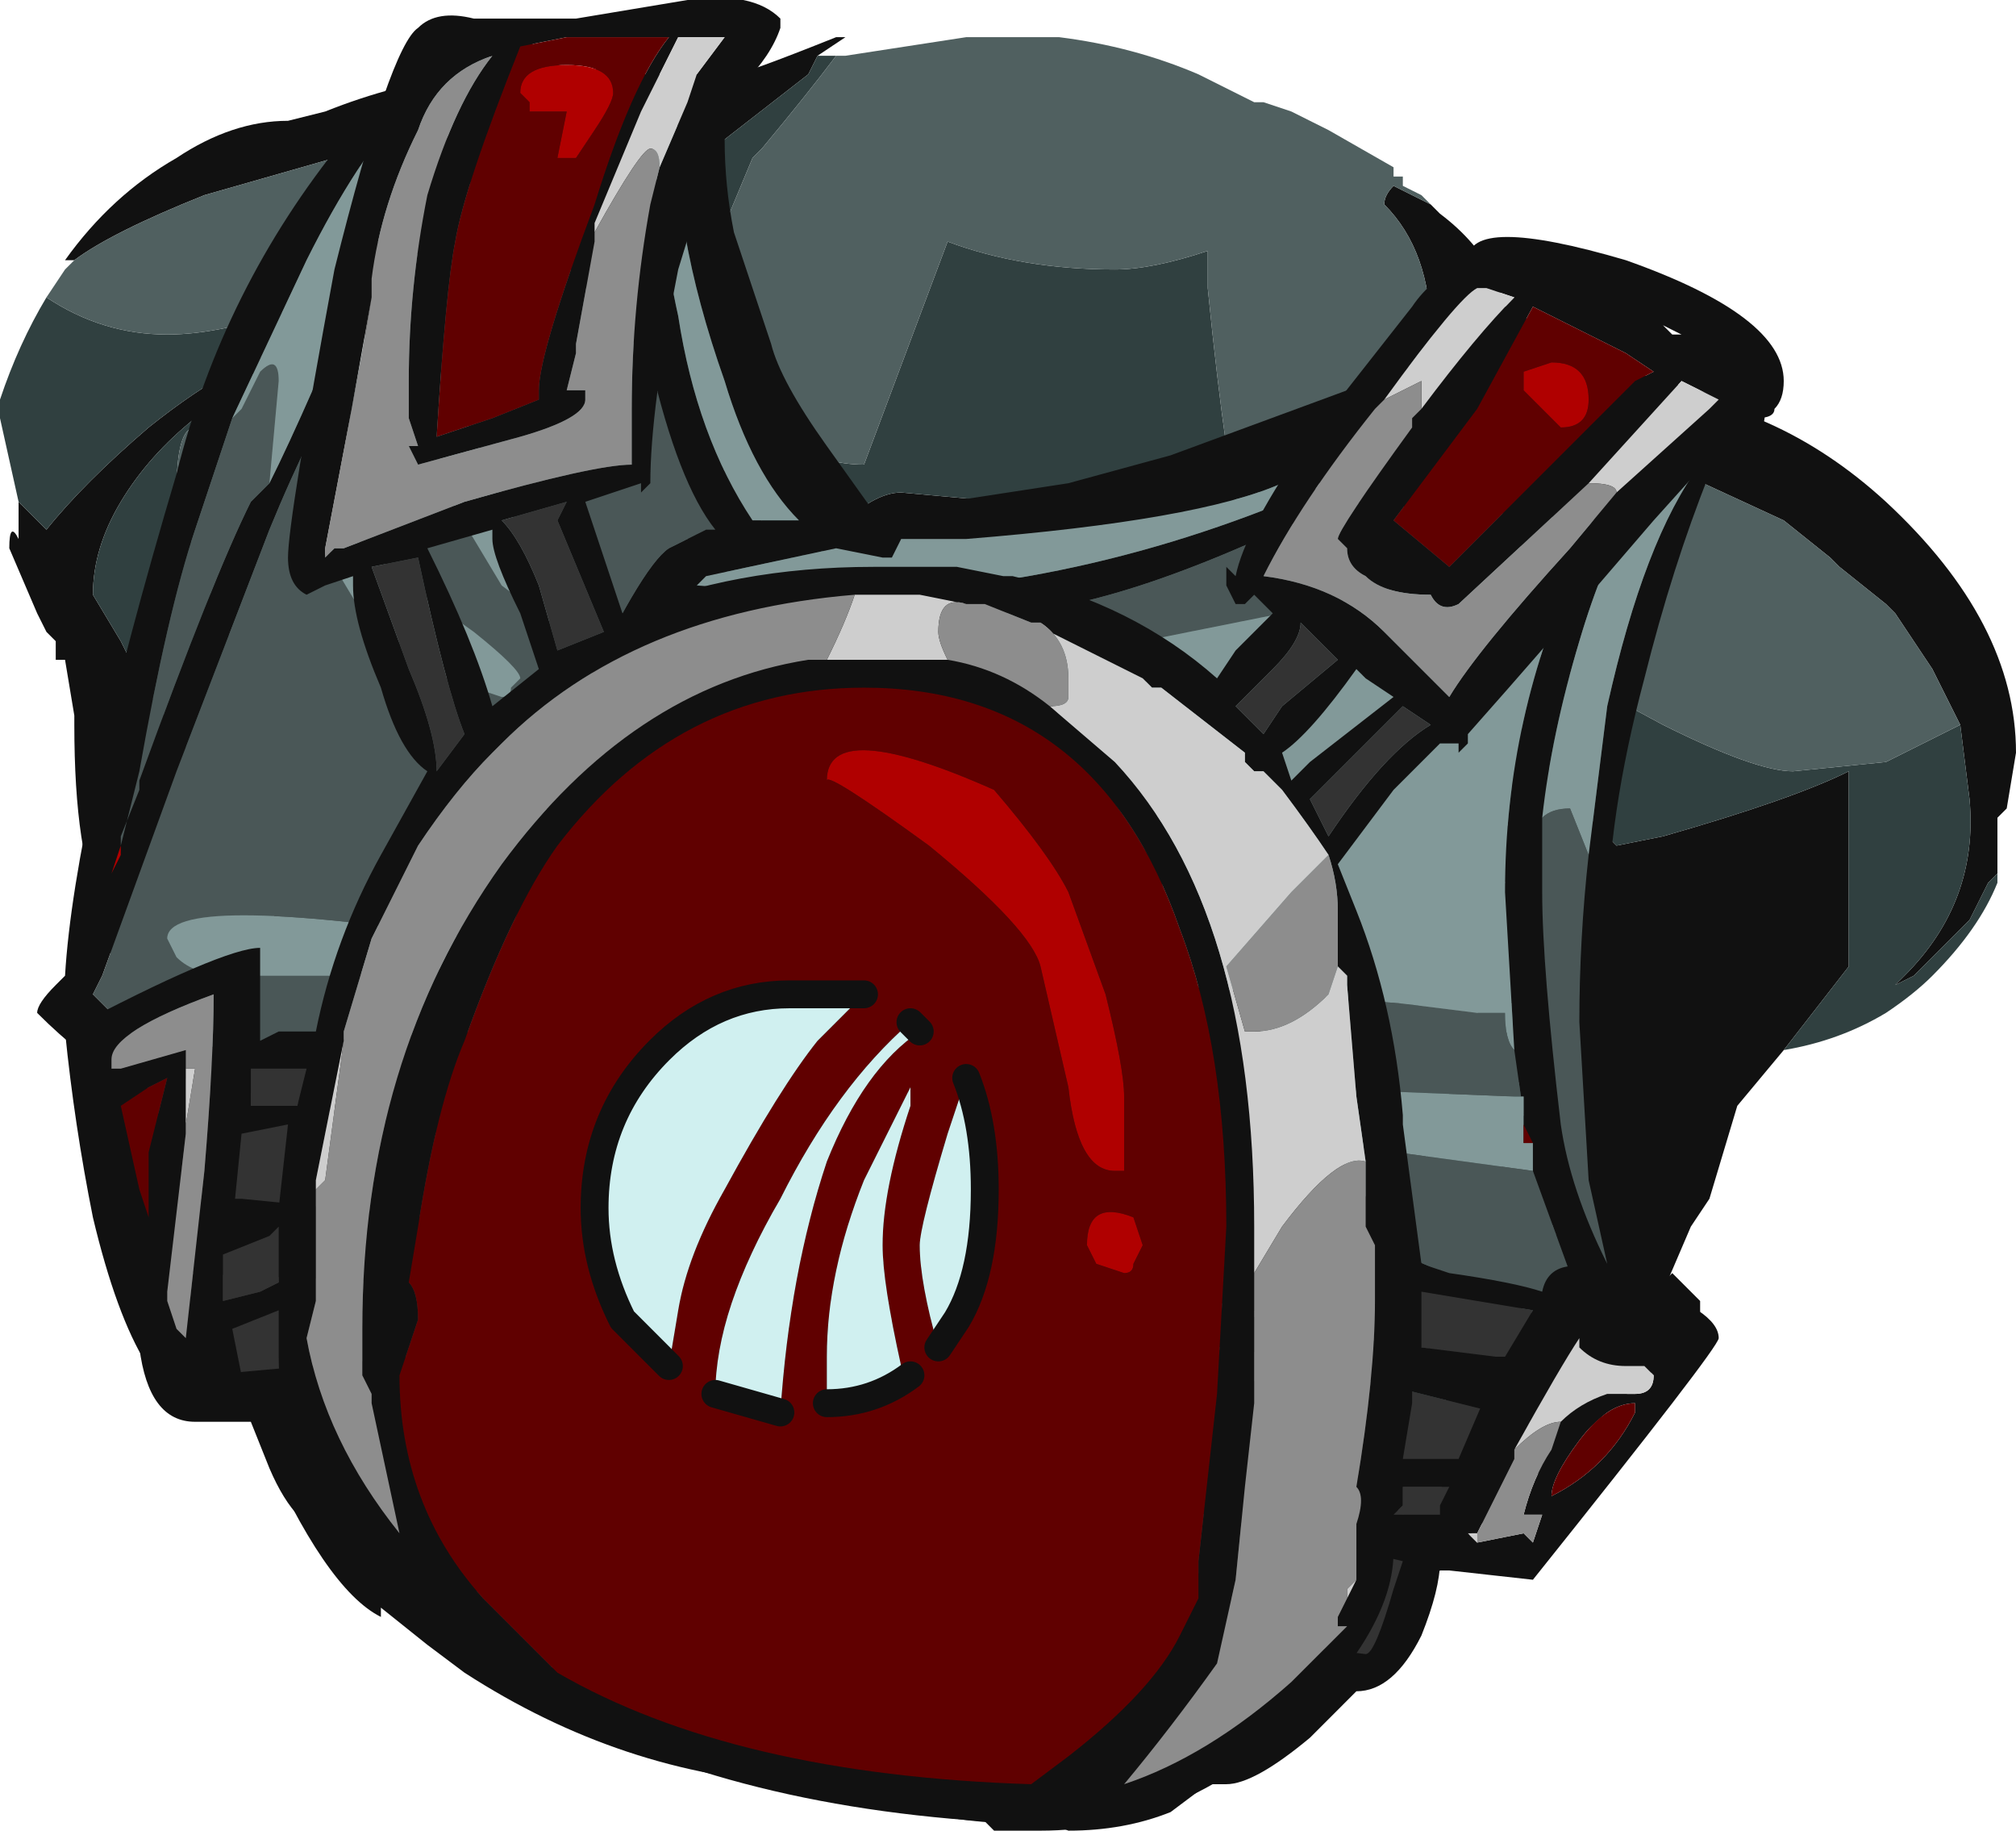 <?xml version="1.0" encoding="UTF-8" standalone="no"?>
<svg xmlns:ffdec="https://www.free-decompiler.com/flash" xmlns:xlink="http://www.w3.org/1999/xlink" ffdec:objectType="frame" height="68.95px" width="75.95px" xmlns="http://www.w3.org/2000/svg">
  <g transform="matrix(1.0, 0.0, 0.0, 1.0, 37.1, 32.55)">
    <use ffdec:characterId="2086" height="67.2" transform="matrix(1.0, 0.0, 0.0, 1.0, -37.1, -31.15)" width="75.95" xlink:href="#sprite0"/>
    <use ffdec:characterId="2101" height="9.85" transform="matrix(7.0, 0.0, 0.0, 7.0, -35.7, -32.55)" width="9.4" xlink:href="#shape1"/>
  </g>
  <defs>
    <g id="sprite0" transform="matrix(1.0, 0.0, 0.0, 1.0, 37.1, 31.15)">
      <use ffdec:characterId="2085" height="9.6" transform="matrix(7.0, 0.0, 0.0, 7.0, -37.1, -31.15)" width="10.85" xlink:href="#shape0"/>
    </g>
    <g id="shape0" transform="matrix(1.0, 0.0, 0.0, 1.0, 5.3, 4.45)">
      <path d="M1.3 -2.25 L1.5 -2.3 1.85 -2.5 2.2 -2.65 2.2 -2.6 2.25 -2.6 Q2.3 -2.6 2.35 -2.65 L2.45 -2.7 2.4 -2.75 2.4 -2.85 Q2.4 -3.3 2.15 -3.55 2.15 -3.6 2.2 -3.65 L2.4 -3.55 2.45 -3.5 Q2.65 -3.35 2.75 -3.15 L2.8 -3.0 3.15 -2.8 3.5 -2.55 Q4.25 -2.5 4.85 -1.95 5.55 -1.3 5.55 -0.6 L5.5 -0.3 5.45 -0.25 5.45 0.05 5.4 0.1 5.3 0.3 Q5.15 0.45 5.0 0.6 L4.9 0.65 4.95 0.6 Q5.35 0.2 5.3 -0.35 L5.25 -0.75 5.1 -1.05 4.9 -1.35 4.85 -1.4 4.6 -1.6 4.55 -1.65 4.3 -1.85 3.65 -2.15 3.55 -2.2 3.4 -2.2 3.0 -2.3 2.7 -2.35 2.05 -2.25 Q1.65 -2.15 1.45 -2.05 L1.4 -2.0 Q1.15 -1.8 0.85 -1.8 L0.6 -1.8 Q0.3 -1.75 -0.1 -1.65 -0.65 -1.45 -0.9 -0.9 L-0.95 -0.9 -0.95 -0.85 -1.1 -0.55 -1.15 -0.4 -1.25 -0.15 -1.3 -0.05 Q-1.3 0.4 -1.1 0.55 L-1.1 0.6 Q-0.95 0.7 -0.65 0.85 L0.85 0.8 1.75 0.6 1.95 0.55 2.4 0.35 2.8 0.1 Q2.75 -0.1 2.85 -0.3 2.85 -0.5 2.7 -0.85 L2.55 -1.2 2.5 -1.45 2.6 -1.25 Q2.9 -0.6 3.4 -0.1 L3.65 -0.15 Q4.35 -0.35 4.65 -0.5 L4.65 0.55 4.3 1.0 4.05 1.3 3.9 1.8 3.8 1.95 3.65 2.3 3.45 2.55 3.0 3.0 2.55 3.35 Q2.35 3.8 2.1 4.2 1.85 4.6 1.45 4.8 L1.4 4.85 Q0.55 5.3 -0.35 5.1 L-1.0 4.95 Q-1.95 4.9 -2.8 4.35 L-3.0 4.2 -3.25 4.0 -3.25 4.05 Q-3.55 3.9 -3.9 3.1 -4.15 2.5 -4.2 2.15 L-4.2 2.05 Q-4.3 1.75 -4.55 1.25 L-4.55 1.2 -4.6 1.05 -4.7 0.6 Q-4.7 0.4 -4.75 0.3 L-4.75 0.25 Q-4.9 -0.05 -4.9 -0.75 L-4.9 -0.8 -4.95 -1.1 -5.0 -1.1 -5.0 -1.2 -5.05 -1.25 -5.1 -1.35 -5.25 -1.7 Q-5.25 -1.85 -5.2 -1.75 L-5.2 -1.95 -5.05 -1.8 Q-4.85 -2.05 -4.5 -2.35 -4.0 -2.75 -3.65 -2.8 L-3.7 -2.75 -3.75 -2.75 -4.0 -2.6 -4.2 -2.4 -4.25 -2.4 Q-4.5 -2.2 -4.65 -1.95 -4.8 -1.7 -4.8 -1.45 L-4.65 -1.2 -4.55 -1.0 -4.0 -0.2 Q-3.8 0.0 -3.65 0.0 L-3.5 -0.05 -3.0 0.35 Q-2.75 0.5 -2.45 0.6 L-2.5 0.6 -2.35 0.65 -2.25 0.65 -2.95 0.6 -3.05 0.6 -3.4 0.55 -3.95 0.2 -4.05 0.15 -4.15 0.0 -4.2 0.05 -4.2 0.0 -4.25 -0.05 -4.35 -0.05 -4.4 0.05 -4.35 0.15 Q-4.45 0.2 -4.45 0.35 -4.45 0.65 -4.35 0.7 L-4.35 0.8 -4.3 0.95 -4.15 1.25 -4.1 1.25 -4.05 1.3 Q-3.9 1.3 -3.75 1.2 -3.55 1.1 -3.4 1.1 L-3.0 1.2 -2.9 1.2 -3.0 1.25 Q-3.55 1.4 -3.75 1.7 L-3.75 1.75 -3.7 2.1 -3.7 2.3 Q-3.6 2.7 -3.45 3.05 -3.25 3.6 -3.0 3.75 L-2.85 3.85 -2.8 3.95 -2.7 4.05 -2.4 4.3 -1.7 4.5 -1.6 4.55 -1.45 4.6 -1.6 4.0 Q-1.7 3.55 -1.65 3.3 -1.55 2.65 -1.85 2.45 L-2.05 2.3 Q-2.15 2.2 -2.15 2.0 L-2.15 1.7 -2.1 1.6 -2.1 1.4 Q-2.0 0.95 -1.85 0.85 L-1.75 0.9 -1.75 1.25 -1.8 1.3 -1.8 1.5 -1.85 1.6 Q-1.85 1.75 -1.6 2.05 L-1.45 2.2 -1.4 2.3 -1.1 2.7 Q-1.1 2.75 -1.15 2.8 L-1.2 2.8 -1.35 2.95 -1.5 3.05 Q-1.55 3.15 -1.55 3.2 L-1.55 3.8 -1.45 4.2 -1.4 4.55 -1.4 4.65 -1.2 4.65 -1.1 4.7 -0.7 4.8 -0.35 4.8 0.15 4.75 Q0.75 4.7 1.3 4.35 1.8 4.1 1.9 3.8 L1.95 3.8 Q2.2 3.45 2.35 3.1 L2.4 3.0 3.1 1.95 3.1 1.9 2.95 2.05 Q2.75 2.15 2.6 2.15 L2.35 2.15 2.25 2.3 Q2.05 2.6 1.6 2.6 L1.45 2.55 1.35 2.5 Q1.95 2.45 2.1 2.05 L2.1 1.95 2.15 1.55 1.9 1.55 1.9 1.6 1.85 1.65 Q1.75 1.8 1.55 1.9 1.3 2.05 1.0 2.15 L0.9 2.05 0.95 2.05 Q1.35 1.85 1.65 1.5 L2.0 1.05 2.05 1.05 2.05 1.1 Q2.05 1.3 1.95 1.5 2.4 1.45 2.85 0.85 L2.9 0.75 2.55 0.75 2.35 0.75 2.15 0.75 1.75 0.95 Q1.5 1.15 1.2 1.25 L1.05 1.3 0.1 1.35 Q-0.45 1.25 -0.85 0.9 L-1.2 0.85 Q-1.45 0.8 -1.45 0.6 L-1.45 0.5 -1.4 0.45 -1.35 0.25 -1.35 0.0 -1.4 0.0 -1.3 -0.25 -1.3 -0.5 -1.25 -0.5 -1.15 -0.8 -1.15 -0.85 -1.05 -1.2 Q-0.95 -1.6 -0.8 -1.8 -0.6 -2.0 -0.45 -2.0 L0.1 -1.95 0.5 -1.85 Q0.65 -1.85 1.05 -2.1 L1.3 -2.25 M-4.9 -3.25 L-4.95 -3.25 Q-4.7 -3.6 -4.35 -3.8 -4.05 -4.0 -3.75 -4.0 L-3.55 -4.05 Q-2.8 -4.35 -2.0 -4.25 L-1.45 -4.25 -1.45 -4.3 -1.35 -4.25 Q-1.3 -4.25 -0.8 -4.45 L-0.75 -4.45 -0.9 -4.35 -0.95 -4.25 -1.4 -3.9 -1.45 -3.85 -1.65 -3.9 -1.9 -4.0 -1.95 -4.0 -2.0 -3.95 -2.55 -3.95 -2.7 -3.9 Q-2.4 -3.8 -2.4 -3.6 L-2.5 -3.4 -2.55 -3.25 -2.4 -3.15 -2.0 -2.8 Q-1.75 -2.55 -1.65 -2.4 L-1.6 -2.3 Q-1.2 -1.95 -1.2 -1.85 L-1.25 -1.8 -1.3 -1.7 Q-1.45 -1.55 -1.45 -1.3 -1.65 -1.4 -1.6 -1.65 L-1.6 -1.8 -1.65 -1.85 -1.65 -2.0 -1.85 -2.2 -1.9 -2.2 -1.95 -2.3 -2.35 -2.7 -2.5 -2.9 -2.55 -2.95 -2.6 -2.95 -2.9 -3.15 -2.8 -3.2 -2.8 -3.25 -2.75 -3.25 Q-2.65 -3.3 -2.65 -3.4 -2.65 -3.55 -2.95 -3.65 L-3.05 -3.65 -3.1 -3.7 -3.35 -3.75 -3.5 -3.8 -4.2 -3.6 Q-4.7 -3.4 -4.9 -3.25 M3.05 1.0 L2.8 1.25 Q2.55 1.45 2.35 1.5 L2.4 1.65 2.4 1.9 2.75 1.7 3.05 1.0 M-1.5 1.15 L-1.5 1.15 M-2.85 2.2 L-2.85 2.2" fill="#111111" fill-rule="evenodd" stroke="none"/>
      <path d="M-0.8 -4.35 Q-0.95 -4.15 -1.2 -3.85 L-1.25 -3.8 -1.5 -3.2 Q-1.45 -2.95 -1.3 -2.65 -1.1 -2.15 -0.65 -2.15 L-0.2 -3.35 Q0.2 -3.2 0.7 -3.2 0.9 -3.2 1.2 -3.3 L1.2 -3.1 Q1.25 -2.6 1.3 -2.25 L1.05 -2.1 Q0.65 -1.85 0.5 -1.85 L0.1 -1.95 -0.45 -2.0 Q-0.6 -2.0 -0.8 -1.8 -0.95 -1.6 -1.05 -1.2 L-1.15 -0.85 -1.25 -1.1 -1.25 -1.15 Q-1.1 -1.45 -1.1 -1.55 -1.1 -1.7 -1.2 -1.8 L-1.2 -1.85 Q-1.2 -1.95 -1.6 -2.3 L-1.65 -2.4 Q-1.75 -2.55 -2.0 -2.8 L-2.4 -3.15 -2.0 -3.35 -1.75 -3.55 -1.7 -3.55 -1.5 -3.8 -1.45 -3.85 -1.4 -3.9 -0.95 -4.25 -0.9 -4.35 -0.8 -4.35 M2.4 -3.55 L2.45 -3.5 2.4 -3.55 M5.45 -0.25 L5.45 0.1 Q5.35 0.35 5.1 0.6 5.0 0.7 4.85 0.8 4.6 0.95 4.3 1.0 L4.65 0.55 4.65 -0.5 Q4.35 -0.35 3.65 -0.15 L3.4 -0.1 Q2.9 -0.6 2.6 -1.25 L2.5 -1.45 2.55 -1.2 2.7 -0.85 Q2.85 -0.5 2.85 -0.3 2.75 -0.1 2.8 0.1 L2.4 0.35 1.95 0.55 1.75 0.6 0.85 0.8 -0.65 0.85 Q-0.95 0.7 -1.1 0.6 L-1.1 0.55 Q-1.3 0.4 -1.3 -0.05 L-1.25 -0.15 -1.15 -0.4 -1.25 -0.05 Q-1.25 0.3 -0.05 0.3 1.0 0.3 1.9 -0.45 2.2 -0.75 2.4 -0.95 L1.95 -1.8 1.85 -1.95 2.1 -1.8 Q2.45 -1.6 2.85 -1.25 L3.0 -1.1 3.65 -0.75 Q4.15 -0.5 4.35 -0.5 L4.85 -0.55 Q4.95 -0.6 5.05 -0.65 L5.25 -0.75 5.3 -0.35 Q5.35 0.2 4.95 0.6 L4.9 0.65 5.0 0.6 Q5.15 0.45 5.3 0.3 L5.4 0.1 5.45 0.05 5.45 -0.25 M-5.2 -1.95 L-5.3 -2.4 -5.3 -2.5 Q-5.2 -2.8 -5.05 -3.05 -4.75 -2.85 -4.4 -2.85 -4.1 -2.85 -3.7 -3.0 L-3.3 -2.9 -3.7 -2.75 -3.65 -2.8 Q-4.0 -2.75 -4.5 -2.35 -4.85 -2.05 -5.05 -1.8 L-5.2 -1.95 M1.45 -2.05 L1.55 -2.0 1.4 -2.0 1.45 -2.05 M-1.15 -0.8 L-1.25 -0.5 -1.3 -0.5 -1.3 -0.25 -1.4 0.0 -1.35 0.0 -1.35 0.25 -1.4 0.45 -1.45 0.5 Q-1.5 0.5 -1.55 0.6 L-1.6 0.65 -1.6 0.75 -1.95 0.7 -2.45 0.6 Q-2.75 0.5 -3.0 0.35 L-3.5 -0.05 -3.65 0.0 Q-3.8 0.0 -4.0 -0.2 L-4.55 -1.0 -4.65 -1.2 -4.8 -1.45 Q-4.8 -1.7 -4.65 -1.95 -4.5 -2.2 -4.25 -2.4 L-4.25 -2.35 Q-4.35 -2.35 -4.35 -2.0 -4.25 -1.6 -4.05 -1.2 L-4.0 -1.1 -3.9 -1.0 -3.65 -0.6 -3.65 -0.55 Q-3.45 -0.35 -3.0 -0.1 L-3.0 -0.05 -2.75 0.0 Q-2.35 0.25 -2.15 0.25 -1.95 0.25 -1.5 -0.6 L-1.25 -1.1 -1.15 -0.8 M0.1 1.35 L1.05 1.3 1.2 1.25 Q1.05 1.4 1.05 1.5 L1.1 1.55 Q1.45 1.45 1.6 1.35 1.75 1.2 1.75 0.95 L2.15 0.75 2.35 0.75 Q2.1 0.95 2.05 1.0 L2.0 1.05 1.65 1.5 Q1.35 1.85 0.95 2.05 L0.9 2.05 1.0 2.15 Q1.3 2.05 1.55 1.9 L1.45 2.1 1.55 2.15 Q1.75 2.15 1.9 2.0 2.0 1.95 2.0 1.85 2.0 1.6 1.9 1.55 L2.15 1.55 2.1 1.95 2.1 2.05 Q1.95 2.45 1.35 2.5 L1.45 2.55 1.6 2.6 Q2.05 2.6 2.25 2.3 L2.35 2.15 2.6 2.15 Q2.75 2.15 2.95 2.05 L3.1 1.9 3.1 1.95 2.4 3.0 2.35 3.1 Q2.2 3.45 1.95 3.8 L1.9 3.8 Q1.8 4.1 1.3 4.35 0.75 4.7 0.15 4.75 L0.2 4.45 Q0.2 4.2 0.25 4.1 0.35 4.0 0.45 3.6 L0.15 4.0 Q-0.05 4.25 -0.35 4.4 -0.45 4.4 -0.7 4.8 L-1.1 4.7 -1.2 4.65 -1.4 4.65 -1.4 4.55 -1.45 4.2 -1.55 3.8 -1.55 3.2 Q-1.55 3.15 -1.5 3.05 L-1.55 3.25 -1.5 3.4 Q-1.45 3.5 -1.3 3.5 -1.0 3.5 -0.7 3.35 -0.4 3.25 -0.4 3.1 -0.4 2.75 -0.95 2.8 L-1.15 2.8 Q-1.1 2.75 -1.1 2.7 L-1.4 2.3 -1.35 2.3 -1.05 2.35 Q-0.95 2.35 -0.95 2.3 L-0.9 2.15 -0.9 2.0 Q-1.15 1.7 -1.4 1.5 L-1.6 1.45 -1.7 1.45 -1.8 1.5 -1.8 1.3 -1.75 1.25 -1.75 0.9 -1.85 0.85 Q-2.0 0.95 -2.1 1.4 L-2.1 1.6 Q-2.1 1.2 -2.65 1.25 -2.9 1.3 -3.0 1.45 -3.15 1.55 -3.15 1.65 -3.15 1.8 -3.0 1.85 L-2.95 1.85 -2.4 1.9 Q-2.25 1.9 -2.15 1.75 L-2.15 1.7 -2.15 2.0 Q-2.15 2.2 -2.05 2.3 L-1.85 2.45 Q-1.55 2.65 -1.65 3.3 -1.7 3.55 -1.6 4.0 L-1.45 4.6 -1.6 4.55 -1.7 4.5 -2.4 4.3 -2.7 4.05 -2.8 3.95 -2.85 3.85 -3.0 3.75 Q-3.25 3.6 -3.45 3.05 -3.6 2.7 -3.7 2.3 L-3.7 2.1 -3.75 1.75 -3.75 1.7 Q-3.55 1.4 -3.0 1.25 L-2.9 1.2 -3.0 1.2 -3.4 1.1 Q-3.55 1.1 -3.75 1.2 -3.9 1.3 -4.05 1.3 L-4.1 1.25 -4.15 1.25 -4.3 0.95 -4.2 0.85 Q-4.0 0.75 -3.95 0.75 L-3.25 0.75 Q-3.1 0.7 -3.0 0.65 L-2.95 0.6 -2.25 0.65 -1.9 0.75 -1.6 0.8 -1.75 0.95 -1.75 1.0 -1.6 0.95 -0.95 1.5 Q-0.15 2.1 0.1 2.1 0.3 2.1 0.55 1.8 L0.65 1.75 0.95 2.05 0.65 1.7 0.85 1.45 Q0.4 1.45 0.1 1.35 M2.55 0.75 L2.9 0.75 2.85 0.85 Q2.4 1.45 1.95 1.5 2.05 1.3 2.05 1.1 L2.05 1.15 2.2 1.15 Q2.45 1.05 2.6 0.85 L2.7 0.75 2.55 0.75 M3.05 1.0 L2.75 1.7 2.4 1.9 2.4 1.65 2.35 1.5 Q2.55 1.45 2.8 1.25 L3.05 1.0 M-1.85 -2.2 L-1.9 -2.2 -1.85 -2.2 M-1.5 1.15 L-1.5 1.15 M-2.85 2.2 L-2.85 2.2 M-2.1 3.05 Q-2.0 3.05 -1.9 2.9 -1.85 2.85 -1.85 2.75 -1.85 2.35 -2.4 2.3 -2.95 2.25 -2.95 2.5 L-2.6 2.75 Q-2.25 3.05 -2.1 3.05" fill="#304040" fill-rule="evenodd" stroke="none"/>
      <path d="M-0.8 -4.35 L-0.75 -4.35 -0.1 -4.45 0.4 -4.45 Q0.8 -4.4 1.15 -4.25 L1.45 -4.1 1.5 -4.1 1.65 -4.05 1.85 -3.95 2.2 -3.75 2.2 -3.7 2.25 -3.7 2.25 -3.65 2.35 -3.6 2.4 -3.55 2.2 -3.65 Q2.15 -3.6 2.15 -3.55 2.4 -3.3 2.4 -2.85 L2.4 -2.75 2.45 -2.7 2.35 -2.65 Q2.3 -2.6 2.25 -2.6 L2.2 -2.6 2.2 -2.65 1.85 -2.5 1.5 -2.3 1.3 -2.25 Q1.25 -2.6 1.2 -3.1 L1.2 -3.3 Q0.9 -3.2 0.7 -3.2 0.2 -3.2 -0.2 -3.35 L-0.65 -2.15 Q-1.1 -2.15 -1.3 -2.65 -1.45 -2.95 -1.5 -3.2 L-1.25 -3.8 -1.2 -3.85 Q-0.95 -4.15 -0.8 -4.35 M-5.05 -3.05 L-4.95 -3.2 -4.9 -3.25 Q-4.7 -3.4 -4.2 -3.6 L-3.5 -3.8 -3.35 -3.75 -3.1 -3.7 -3.05 -3.65 -2.95 -3.65 Q-2.65 -3.55 -2.65 -3.4 -2.65 -3.3 -2.75 -3.25 L-2.8 -3.25 -2.8 -3.2 -2.9 -3.15 -2.6 -2.95 -2.55 -2.95 -2.5 -2.9 -2.35 -2.7 -1.95 -2.3 -1.9 -2.2 -1.85 -2.2 -1.65 -2.0 -1.65 -1.85 -1.6 -1.8 -1.6 -1.65 Q-1.65 -1.4 -1.45 -1.3 -1.45 -1.55 -1.3 -1.7 L-1.25 -1.8 -1.2 -1.85 -1.2 -1.8 Q-1.1 -1.7 -1.1 -1.55 -1.1 -1.45 -1.25 -1.15 L-1.25 -1.1 -1.15 -0.85 -1.15 -0.8 -1.25 -1.1 -1.5 -0.6 Q-1.95 0.25 -2.15 0.25 -2.35 0.25 -2.75 0.0 L-3.0 -0.05 -3.0 -0.1 Q-3.45 -0.35 -3.65 -0.55 L-3.65 -0.6 -3.9 -1.0 -4.0 -1.1 -4.05 -1.2 Q-4.25 -1.6 -4.35 -2.0 -4.35 -2.35 -4.25 -2.35 L-4.25 -2.4 -4.2 -2.4 -4.0 -2.6 -3.75 -2.75 -3.7 -2.75 -3.3 -2.9 -3.7 -3.0 Q-4.1 -2.85 -4.4 -2.85 -4.75 -2.85 -5.05 -3.05 M1.45 -2.05 Q1.65 -2.15 2.05 -2.25 L2.7 -2.35 3.0 -2.3 3.4 -2.2 3.55 -2.2 3.65 -2.15 4.3 -1.85 4.55 -1.65 4.6 -1.6 4.85 -1.4 4.9 -1.35 5.1 -1.05 5.25 -0.75 5.05 -0.65 Q4.95 -0.6 4.85 -0.55 L4.35 -0.5 Q4.15 -0.5 3.65 -0.75 L3.0 -1.1 2.85 -1.25 Q2.45 -1.6 2.1 -1.8 L1.85 -1.95 1.95 -1.8 2.4 -0.95 Q2.2 -0.75 1.9 -0.45 1.0 0.3 -0.05 0.3 -1.25 0.3 -1.25 -0.05 L-1.15 -0.4 -1.1 -0.55 -0.95 -0.85 -0.95 -0.9 -0.9 -0.9 Q-0.65 -1.45 -0.1 -1.65 0.3 -1.75 0.6 -1.8 L0.85 -1.8 Q1.15 -1.8 1.4 -2.0 L1.55 -2.0 1.45 -2.05 M-1.45 0.5 L-1.45 0.6 Q-1.45 0.8 -1.2 0.85 L-0.85 0.9 Q-0.45 1.25 0.1 1.35 0.4 1.45 0.85 1.45 L0.65 1.7 0.95 2.05 0.65 1.75 0.55 1.8 Q0.3 2.1 0.1 2.1 -0.15 2.1 -0.95 1.5 L-1.6 0.95 -1.75 1.0 -1.75 0.95 -1.6 0.8 -1.9 0.75 -2.25 0.65 -2.35 0.65 -2.5 0.6 -2.45 0.6 -1.95 0.7 -1.6 0.75 -1.6 0.65 -1.55 0.6 Q-1.5 0.5 -1.45 0.5 M1.2 1.25 Q1.5 1.15 1.75 0.95 1.75 1.2 1.6 1.35 1.45 1.45 1.1 1.55 L1.05 1.5 Q1.05 1.4 1.2 1.25 M2.35 0.75 L2.55 0.75 2.7 0.75 2.6 0.85 Q2.45 1.05 2.2 1.15 L2.05 1.15 2.05 1.1 2.05 1.05 2.0 1.05 2.05 1.0 Q2.1 0.95 2.35 0.75 M1.55 1.9 Q1.75 1.8 1.85 1.65 L1.9 1.6 1.9 1.55 Q2.0 1.6 2.0 1.85 2.0 1.95 1.9 2.0 1.75 2.15 1.55 2.15 L1.45 2.1 1.55 1.9 M0.15 4.75 L-0.35 4.8 -0.7 4.8 Q-0.45 4.4 -0.35 4.4 -0.05 4.25 0.15 4.0 L0.45 3.6 Q0.35 4.0 0.25 4.1 0.2 4.2 0.2 4.45 L0.15 4.75 M-1.5 3.05 L-1.35 2.95 -1.2 2.8 -1.15 2.8 -0.95 2.8 Q-0.4 2.75 -0.4 3.1 -0.4 3.25 -0.7 3.35 -1.0 3.5 -1.3 3.5 -1.45 3.5 -1.5 3.4 L-1.55 3.25 -1.5 3.05 M-1.4 2.3 L-1.45 2.2 -1.6 2.05 Q-1.85 1.75 -1.85 1.6 L-1.8 1.5 -1.7 1.45 -1.6 1.45 -1.4 1.5 Q-1.15 1.7 -0.9 2.0 L-0.9 2.15 -0.95 2.3 Q-0.95 2.35 -1.05 2.35 L-1.35 2.3 -1.4 2.3 M-2.1 1.6 L-2.15 1.7 -2.15 1.75 Q-2.25 1.9 -2.4 1.9 L-2.95 1.85 -3.0 1.85 Q-3.15 1.8 -3.15 1.65 -3.15 1.55 -3.0 1.45 -2.9 1.3 -2.65 1.25 -2.1 1.2 -2.1 1.6 M-4.3 0.95 L-4.35 0.8 -4.35 0.7 Q-4.45 0.65 -4.45 0.35 -4.45 0.2 -4.35 0.15 L-4.4 0.05 -4.35 -0.05 -4.25 -0.05 -4.2 0.0 -4.2 0.05 -4.15 0.0 -4.05 0.15 -3.95 0.2 -3.4 0.55 -3.05 0.6 -2.95 0.6 -3.0 0.65 Q-3.1 0.7 -3.25 0.75 L-3.95 0.75 Q-4.0 0.75 -4.2 0.85 L-4.3 0.95 M-2.4 -3.15 L-2.55 -3.25 -2.5 -3.4 -2.4 -3.6 Q-2.4 -3.8 -2.7 -3.9 L-2.55 -3.95 -2.0 -3.95 -1.95 -4.0 -1.9 -4.0 -1.65 -3.9 -1.45 -3.85 -1.5 -3.8 -1.7 -3.55 -1.75 -3.55 -2.0 -3.35 -2.4 -3.15 M-2.1 3.05 Q-2.25 3.05 -2.6 2.75 L-2.95 2.5 Q-2.95 2.25 -2.4 2.3 -1.85 2.35 -1.85 2.75 -1.85 2.85 -1.9 2.9 -2.0 3.05 -2.1 3.05" fill="#506060" fill-rule="evenodd" stroke="none"/>
    </g>
    <g id="shape1" transform="matrix(1.0, 0.0, 0.0, 1.0, 5.1, 4.65)">
      <path d="M1.6 -2.05 Q1.15 -1.85 -0.1 -1.75 L-0.45 -1.75 -0.5 -1.65 -0.55 -1.65 -0.8 -1.7 -1.5 -1.55 -1.55 -1.5 -0.9 -1.45 Q0.5 -1.45 1.85 -2.05 L1.6 -2.05 M3.3 -1.85 L1.9 -1.95 Q0.7 -1.35 0.05 -1.35 L2.25 2.1 3.35 2.6 3.15 2.2 2.95 1.65 2.95 1.5 2.9 1.4 2.9 1.35 2.85 1.0 2.8 0.15 Q2.8 -0.8 3.2 -1.65 L3.3 -1.85 M2.75 -2.85 L4.2 -2.45 Q4.2 -2.3 4.1 -2.25 4.0 -2.2 3.9 -2.1 3.7 -1.6 3.55 -1.0 3.35 -0.25 3.35 0.35 3.35 1.0 3.5 1.65 L3.65 2.25 3.7 2.2 Q3.8 2.3 3.85 2.35 L3.85 2.5 2.45 3.75 Q2.45 3.9 2.35 4.15 2.2 4.45 2.0 4.45 L1.75 4.7 Q1.45 4.95 1.3 4.95 L1.2 4.95 1.0 5.1 Q0.75 5.2 0.45 5.2 L-3.5 3.6 Q-3.7 3.6 -3.85 3.25 L-3.95 3.0 -4.25 3.0 Q-4.5 3.0 -4.55 2.6 L-4.7 1.1 Q-4.85 1.05 -5.1 0.8 -5.1 0.75 -5.0 0.65 L-4.95 0.6 Q-4.9 -0.25 -4.35 -2.1 -4.1 -3.1 -3.45 -3.9 -2.75 -4.8 -2.3 -4.3 L-1.35 -4.2 -1.4 -4.05 -1.4 -3.9 Q-1.4 -3.65 -1.35 -3.4 L-1.15 -2.8 Q-1.1 -2.6 -0.85 -2.25 L-0.6 -1.9 -0.2 -1.95 0.45 -2.05 1.0 -2.2 1.95 -2.55 2.75 -2.85 M3.25 -0.05 L3.35 -0.85 Q3.55 -1.75 3.85 -2.15 L3.9 -2.4 Q3.45 -2.05 3.2 -1.2 3.05 -0.7 3.0 -0.25 L3.0 0.15 Q3.0 0.55 3.1 1.4 3.15 1.75 3.35 2.15 L3.25 1.7 3.2 0.85 Q3.2 0.4 3.25 -0.05 M3.05 2.75 L-4.55 1.1 -4.25 1.8 -4.0 1.8 0.5 2.25 3.05 2.75 M0.2 2.4 L-4.3 2.2 -4.2 2.75 -2.55 2.6 0.2 2.4 M1.25 2.6 L2.25 3.5 2.95 3.0 1.35 2.6 1.25 2.6 M2.25 3.75 L0.55 3.35 1.65 4.2 2.05 4.25 Q2.1 4.25 2.2 3.9 L2.25 3.75 M-2.7 -3.75 Q-3.4 -2.9 -3.85 -1.8 L-4.35 -0.5 -4.75 0.6 -4.8 0.7 -4.5 1.0 -2.7 0.9 -2.2 -0.85 Q-1.85 -1.6 -1.7 -1.7 L-1.5 -1.8 -1.45 -1.8 Q-1.65 -2.05 -1.8 -2.7 L-2.7 -3.75 M-3.85 -2.05 Q-3.65 -2.45 -3.3 -3.3 L-2.6 -4.35 Q-3.1 -4.35 -3.65 -3.25 L-4.05 -2.4 -4.25 -1.8 Q-4.4 -1.35 -4.55 -0.5 L-4.65 -0.1 -4.7 0.05 -4.65 -0.05 -4.65 -0.15 -4.55 -0.4 -4.55 -0.45 Q-4.15 -1.55 -3.95 -1.95 L-3.85 -2.05 M-1.8 -4.05 Q-1.75 -3.4 -1.65 -2.95 -1.55 -2.3 -1.25 -1.85 L-1.0 -1.85 Q-1.25 -2.1 -1.4 -2.6 -1.7 -3.45 -1.65 -4.05 L-1.8 -4.05" fill="#111111" fill-rule="evenodd" stroke="none"/>
      <path d="M2.25 3.75 L2.2 3.9 Q2.1 4.25 2.05 4.25 L1.65 4.2 0.55 3.35 2.25 3.75 M1.25 2.6 L1.35 2.6 2.95 3.0 2.25 3.5 1.25 2.6 M0.2 2.4 L-2.55 2.6 -4.2 2.75 -4.3 2.2 0.2 2.4 M3.05 2.75 L0.5 2.25 -4.0 1.8 -4.25 1.8 -4.55 1.1 3.05 2.75" fill="#333333" fill-rule="evenodd" stroke="none"/>
      <path d="M3.3 -1.85 L2.1 -1.45 0.85 -1.2 1.0 0.65 2.25 0.75 2.65 0.8 2.8 0.8 Q2.8 0.95 2.85 1.0 L2.9 1.35 2.9 1.25 2.85 1.25 1.6 1.2 1.85 1.5 2.95 1.65 3.15 2.2 3.35 2.6 2.25 2.1 0.05 -1.35 Q0.7 -1.35 1.9 -1.95 L3.3 -1.85 M3.0 -0.25 Q3.05 -0.3 3.15 -0.3 L3.25 -0.05 Q3.2 0.4 3.2 0.85 L3.25 1.7 3.35 2.15 Q3.15 1.75 3.1 1.4 3.0 0.55 3.0 0.15 L3.0 -0.25 M-2.7 -3.75 L-1.8 -2.7 Q-1.65 -2.05 -1.45 -1.8 L-1.5 -1.8 -1.7 -1.7 Q-1.85 -1.6 -2.2 -0.85 L-2.7 0.9 -4.5 1.0 -4.8 0.7 -4.75 0.6 -4.35 -0.5 -3.85 -1.8 Q-3.4 -2.9 -2.7 -3.75 M-4.05 -2.4 L-4.0 -2.45 -3.9 -2.65 Q-3.8 -2.75 -3.8 -2.6 L-3.85 -2.05 -3.95 -1.95 Q-4.15 -1.55 -4.55 -0.45 L-4.55 -0.4 -4.65 -0.15 -4.65 -0.05 -4.65 -0.1 -4.55 -0.5 Q-4.4 -1.35 -4.25 -1.8 L-4.05 -2.4 M-3.55 -1.9 L-3.5 -1.6 -3.35 -1.35 -2.9 -1.0 -2.6 -0.9 Q-2.55 -0.9 -2.55 -0.95 L-2.5 -1.0 Q-2.5 -1.05 -2.75 -1.25 L-3.1 -1.5 -3.55 -1.9 M-3.05 -2.9 L-2.9 -2.0 -2.6 -1.5 -2.2 -1.2 -3.05 -2.9 M-2.75 0.55 L-2.75 0.4 Q-4.4 0.15 -4.4 0.4 L-4.35 0.5 Q-4.25 0.6 -4.05 0.6 L-3.75 0.6 Q-3.6 0.6 -3.5 0.6 L-2.75 0.55" fill="#4a5757" fill-rule="evenodd" stroke="none"/>
      <path d="M1.6 -2.05 L1.85 -2.05 Q0.5 -1.45 -0.9 -1.45 L-1.55 -1.5 -1.5 -1.55 -0.8 -1.7 -0.55 -1.65 -0.5 -1.65 -0.45 -1.75 -0.1 -1.75 Q1.15 -1.85 1.6 -2.05 M2.85 1.0 Q2.8 0.95 2.8 0.8 L2.65 0.8 2.25 0.75 1.0 0.65 0.85 -1.2 2.1 -1.45 3.3 -1.85 3.2 -1.65 Q2.8 -0.8 2.8 0.15 L2.85 1.0 M2.95 1.65 L1.85 1.5 1.6 1.2 2.85 1.25 2.9 1.25 2.9 1.35 2.9 1.4 2.9 1.5 2.95 1.5 2.95 1.65 M3.0 -0.25 Q3.05 -0.7 3.2 -1.2 3.45 -2.05 3.9 -2.4 L3.85 -2.15 Q3.55 -1.75 3.35 -0.85 L3.25 -0.05 3.15 -0.3 Q3.05 -0.3 3.0 -0.25 M-4.05 -2.4 L-3.65 -3.25 Q-3.1 -4.35 -2.6 -4.35 L-3.3 -3.3 Q-3.65 -2.45 -3.85 -2.05 L-3.8 -2.6 Q-3.8 -2.75 -3.9 -2.65 L-4.0 -2.45 -4.05 -2.4 M-1.8 -4.05 L-1.65 -4.05 Q-1.7 -3.45 -1.4 -2.6 -1.25 -2.1 -1.0 -1.85 L-1.25 -1.85 Q-1.55 -2.3 -1.65 -2.95 -1.75 -3.4 -1.8 -4.05 M-3.05 -2.9 L-2.2 -1.2 -2.6 -1.5 -2.9 -2.0 -3.05 -2.9 M-3.55 -1.9 L-3.1 -1.5 -2.75 -1.25 Q-2.5 -1.05 -2.5 -1.0 L-2.55 -0.95 Q-2.55 -0.9 -2.6 -0.9 L-2.9 -1.0 -3.35 -1.35 -3.5 -1.6 -3.55 -1.9 M-2.75 0.55 L-3.5 0.6 Q-3.6 0.6 -3.75 0.6 L-4.05 0.6 Q-4.25 0.6 -4.35 0.5 L-4.4 0.4 Q-4.4 0.15 -2.75 0.4 L-2.75 0.55" fill="#829999" fill-rule="evenodd" stroke="none"/>
      <path d="M-4.65 -0.05 L-4.7 0.05 -4.65 -0.1 -4.65 -0.05" fill="#b00000" fill-rule="evenodd" stroke="none"/>
      <path d="M2.9 1.4 L2.95 1.5 2.9 1.5 2.9 1.4" fill="#600000" fill-rule="evenodd" stroke="none"/>
      <path d="M2.6 -3.25 Q2.6 -3.5 3.45 -3.25 4.3 -2.95 4.3 -2.6 4.3 -2.5 4.25 -2.45 4.25 -2.4 4.15 -2.4 L4.05 -2.35 3.6 -1.85 Q3.0 -1.15 2.6 -0.7 L2.6 -0.65 2.55 -0.6 2.55 -0.65 2.45 -0.65 2.2 -0.4 1.9 0.0 2.0 0.25 Q2.2 0.75 2.25 1.35 L2.25 1.4 2.35 2.15 2.5 2.2 Q2.85 2.25 3.0 2.3 3.05 2.05 3.5 2.25 3.95 2.4 3.95 2.55 3.95 2.6 2.95 3.85 L2.5 3.8 2.45 3.8 2.4 3.85 2.35 3.85 2.35 3.65 2.2 3.65 2.2 3.7 Q2.2 4.1 1.7 4.6 1.05 5.2 0.3 5.2 L0.05 5.2 0.0 5.15 Q-1.5 5.05 -2.5 4.45 -2.75 4.4 -2.9 4.2 L-2.95 4.2 Q-3.8 3.45 -3.8 2.65 L-3.8 2.4 -4.05 2.5 -4.0 2.75 -4.05 2.85 Q-4.1 2.95 -4.15 2.95 -4.55 2.95 -4.8 1.9 -4.9 1.4 -4.95 0.9 -4.1 0.45 -3.9 0.45 L-3.9 0.95 -3.8 0.9 -3.6 0.9 Q-3.5 0.4 -3.25 -0.05 L-3.0 -0.5 Q-3.15 -0.6 -3.25 -0.95 -3.4 -1.3 -3.4 -1.5 L-3.4 -1.55 -3.55 -1.5 -3.65 -1.45 Q-3.75 -1.5 -3.75 -1.65 -3.75 -1.85 -3.5 -3.2 -3.2 -4.4 -3.05 -4.5 -2.95 -4.6 -2.75 -4.55 L-2.2 -4.55 -1.6 -4.65 Q-1.25 -4.7 -1.1 -4.55 L-1.1 -4.5 Q-1.15 -4.35 -1.3 -4.2 L-1.4 -4.05 -1.45 -3.85 -1.65 -3.2 Q-1.8 -2.45 -1.8 -2.05 L-1.85 -2.0 -1.85 -2.05 -2.15 -1.95 -1.95 -1.35 Q-1.35 -1.6 -0.6 -1.6 L-0.15 -1.6 0.1 -1.55 0.15 -1.55 Q0.8 -1.4 1.25 -1.0 L1.35 -1.15 1.55 -1.35 1.45 -1.45 1.4 -1.4 1.35 -1.4 1.3 -1.5 1.3 -1.6 1.35 -1.55 Q1.4 -1.8 1.75 -2.3 L2.3 -3.0 Q2.4 -3.15 2.6 -3.25 M2.35 -2.45 Q2.65 -2.85 2.85 -3.05 L2.7 -3.1 2.65 -3.1 Q2.55 -3.05 2.15 -2.5 L2.1 -2.45 Q1.7 -1.95 1.5 -1.55 1.9 -1.5 2.15 -1.25 L2.5 -0.9 Q2.65 -1.15 3.15 -1.7 L3.4 -2.0 3.9 -2.45 3.95 -2.5 3.75 -2.6 3.25 -2.05 2.55 -1.4 Q2.45 -1.35 2.4 -1.45 2.15 -1.45 2.05 -1.55 1.95 -1.6 1.95 -1.7 L1.9 -1.75 Q1.9 -1.8 2.3 -2.35 L2.3 -2.4 2.35 -2.45 M2.2 -1.85 L2.5 -1.6 3.5 -2.6 3.6 -2.65 3.45 -2.75 2.95 -3.0 2.65 -2.45 2.2 -1.85 M1.85 -0.05 Q1.75 -0.2 1.6 -0.4 L1.5 -0.5 1.45 -0.5 1.4 -0.55 1.4 -0.6 0.95 -0.95 0.9 -0.95 0.85 -1.0 0.35 -1.25 0.3 -1.3 0.25 -1.3 0.0 -1.4 -0.1 -1.4 -0.35 -1.45 -0.7 -1.45 Q-1.9 -1.35 -2.6 -0.65 L-2.65 -0.6 Q-2.85 -0.4 -3.05 -0.1 L-3.3 0.4 -3.45 0.9 -3.45 0.95 -3.6 1.7 -3.6 1.85 -3.6 2.35 -3.65 2.55 Q-3.55 3.1 -3.15 3.6 L-3.3 2.9 -3.3 2.85 -3.35 2.75 -3.35 2.5 Q-3.35 1.05 -2.6 0.0 -1.9 -0.95 -0.95 -1.1 L-0.85 -1.1 -0.2 -1.1 Q0.1 -1.05 0.35 -0.85 L0.7 -0.55 Q1.45 0.25 1.45 1.95 L1.45 2.2 1.45 2.9 1.4 3.35 1.35 3.85 1.25 4.3 Q1.0 4.65 0.75 4.95 1.2 4.8 1.65 4.4 L1.95 4.1 1.9 4.1 1.9 4.05 2.0 3.85 2.0 3.55 Q2.05 3.4 2.0 3.35 2.1 2.75 2.1 2.35 L2.1 2.05 2.05 1.95 2.05 1.6 2.0 1.25 1.95 0.65 1.95 0.6 1.9 0.55 1.9 0.25 Q1.9 0.1 1.85 -0.05 M2.2 -0.9 L2.05 -1.0 2.0 -1.05 Q1.75 -0.7 1.6 -0.6 L1.65 -0.45 1.75 -0.55 2.2 -0.9 M1.55 -1.05 L1.35 -0.85 1.5 -0.7 1.6 -0.85 1.9 -1.1 1.7 -1.3 Q1.7 -1.2 1.55 -1.05 M1.85 -0.15 Q2.15 -0.6 2.4 -0.75 L2.25 -0.85 1.75 -0.35 1.85 -0.15 M3.75 -2.85 L3.65 -2.9 3.7 -2.85 3.75 -2.85 M3.1 3.0 Q3.2 2.9 3.35 2.85 L3.5 2.85 Q3.6 2.85 3.6 2.75 L3.55 2.7 3.45 2.7 Q3.3 2.7 3.2 2.6 L3.2 2.55 Q3.1 2.7 2.85 3.15 L2.85 3.2 2.65 3.6 2.6 3.6 2.65 3.65 2.9 3.6 2.95 3.65 3.0 3.5 2.9 3.5 Q2.95 3.3 3.05 3.15 L3.1 3.0 M3.5 2.95 L3.5 2.9 Q3.35 2.9 3.2 3.1 3.05 3.3 3.05 3.4 3.35 3.25 3.5 2.95 M1.3 1.95 Q1.3 1.0 1.05 0.35 0.6 -0.95 -0.65 -0.95 -1.65 -0.95 -2.3 -0.1 -2.55 0.25 -2.8 0.95 -2.95 1.3 -3.05 1.95 L-3.1 2.25 Q-3.05 2.3 -3.05 2.45 L-3.15 2.75 Q-3.15 3.45 -2.7 3.95 L-2.3 4.35 Q-1.35 4.9 0.25 4.95 L0.45 4.8 Q0.9 4.45 1.05 4.15 L1.15 3.95 1.15 3.75 1.25 2.85 1.3 1.95 M2.35 2.35 L2.35 2.6 2.75 2.65 2.8 2.65 2.95 2.4 2.35 2.3 2.35 2.35 M2.65 2.8 L2.3 2.75 2.3 2.9 2.25 3.2 2.55 3.2 2.7 2.85 2.7 2.8 2.65 2.8 M2.2 3.5 L2.45 3.5 2.45 3.45 2.5 3.35 2.25 3.35 2.25 3.45 2.2 3.5 M-1.75 -3.75 L-1.6 -4.1 -1.55 -4.25 -1.4 -4.45 -1.65 -4.45 -1.85 -4.05 -2.1 -3.45 -2.1 -3.4 -2.1 -3.35 -2.2 -2.8 -2.2 -2.75 -2.25 -2.55 -2.15 -2.55 -2.15 -2.5 Q-2.15 -2.4 -2.5 -2.3 L-3.05 -2.15 -3.1 -2.25 -3.05 -2.25 -3.1 -2.4 -3.1 -2.6 Q-3.1 -3.1 -3.0 -3.6 -2.85 -4.1 -2.65 -4.35 -2.95 -4.25 -3.05 -3.95 -3.25 -3.55 -3.3 -3.15 L-3.3 -3.05 -3.55 -1.65 -3.5 -1.7 -3.45 -1.7 -2.8 -1.95 Q-2.1 -2.15 -1.9 -2.15 L-1.9 -2.45 Q-1.9 -3.0 -1.8 -3.55 L-1.75 -3.75 M-2.25 -4.45 L-2.5 -4.4 Q-2.8 -3.65 -2.85 -3.35 -2.9 -3.1 -2.95 -2.3 L-2.65 -2.4 -2.4 -2.5 -2.4 -2.55 Q-2.4 -2.75 -2.1 -3.55 -1.9 -4.2 -1.7 -4.45 L-2.25 -4.45 M-3.05 -1.65 L-3.3 -1.6 -3.1 -1.05 Q-2.95 -0.7 -2.95 -0.5 L-2.8 -0.7 Q-2.9 -0.95 -3.05 -1.65 M-2.25 -1.95 L-2.6 -1.85 Q-2.5 -1.75 -2.4 -1.5 L-2.3 -1.15 -2.05 -1.25 -2.3 -1.85 -2.25 -1.95 M-2.65 -1.8 L-3.0 -1.7 Q-2.75 -1.2 -2.65 -0.85 L-2.4 -1.05 -2.5 -1.35 Q-2.65 -1.65 -2.65 -1.75 L-2.65 -1.8 M-3.9 1.3 Q-3.8 1.3 -3.7 1.3 L-3.65 1.1 -3.95 1.1 -3.95 1.3 -3.9 1.3 M-4.3 1.1 L-4.3 1.2 -4.3 1.4 -4.3 1.45 -4.4 2.3 -4.4 2.35 -4.35 2.5 -4.3 2.55 -4.2 1.65 Q-4.15 1.05 -4.15 0.7 -4.7 0.9 -4.7 1.05 L-4.7 1.1 -4.65 1.1 -4.3 1.0 -4.3 1.1 M-4.0 1.45 L-4.05 1.95 -3.95 1.85 -3.8 1.85 -3.75 1.4 -4.0 1.45 M-4.5 1.2 L-4.65 1.3 -4.55 1.75 -4.5 1.9 -4.5 1.55 -4.4 1.15 -4.5 1.2 M-3.8 1.95 L-3.85 2.0 -4.1 2.1 -4.1 2.35 -3.9 2.3 -3.8 2.25 -3.8 1.95" fill="#111111" fill-rule="evenodd" stroke="none"/>
      <path d="M2.15 -2.5 Q2.55 -3.05 2.65 -3.1 L2.7 -3.1 2.85 -3.05 Q2.65 -2.85 2.35 -2.45 L2.35 -2.6 Q2.25 -2.55 2.15 -2.5 M3.25 -2.05 L3.75 -2.6 3.95 -2.5 3.9 -2.45 3.4 -2.0 Q3.4 -2.05 3.25 -2.05 M0.3 -1.3 L0.35 -1.25 0.85 -1.0 0.9 -0.95 0.95 -0.95 1.4 -0.6 1.4 -0.55 1.45 -0.5 1.5 -0.5 1.6 -0.4 Q1.75 -0.2 1.85 -0.05 L1.65 0.15 1.3 0.55 1.4 0.9 1.45 0.9 Q1.65 0.9 1.85 0.7 L1.9 0.55 1.95 0.6 1.95 0.65 2.0 1.25 2.05 1.6 Q1.9 1.55 1.6 1.95 L1.45 2.2 1.45 1.95 Q1.45 0.25 0.7 -0.55 L0.35 -0.85 Q0.45 -0.85 0.45 -0.9 L0.45 -1.0 Q0.45 -1.2 0.3 -1.3 M-0.1 -1.4 Q-0.25 -1.45 -0.25 -1.25 -0.25 -1.2 -0.2 -1.1 L-0.85 -1.1 Q-0.75 -1.3 -0.7 -1.45 L-0.35 -1.45 -0.1 -1.4 M2.85 3.15 Q3.1 2.7 3.2 2.55 L3.2 2.6 Q3.3 2.7 3.45 2.7 L3.55 2.7 3.6 2.75 Q3.6 2.85 3.5 2.85 L3.35 2.85 Q3.2 2.9 3.1 3.0 3.0 3.0 2.85 3.15 M2.65 3.65 L2.6 3.6 2.65 3.6 2.65 3.65 M1.9 4.05 L1.95 3.95 1.95 3.9 2.0 3.85 1.9 4.05 M-1.75 -3.75 Q-1.75 -3.85 -1.8 -3.85 -1.85 -3.85 -2.1 -3.4 L-2.1 -3.45 -1.85 -4.05 -1.65 -4.45 -1.4 -4.45 -1.55 -4.25 -1.6 -4.1 -1.75 -3.75 M-3.3 -3.05 L-3.35 -2.75 -3.55 -1.7 -3.55 -1.65 -3.5 -1.7 -3.55 -1.65 -3.3 -3.05 M-3.45 0.95 L-3.55 1.7 -3.6 1.75 -3.6 1.85 -3.6 1.7 -3.45 0.95 M-4.3 1.2 L-4.3 1.1 -4.25 1.1 -4.3 1.4 -4.3 1.2 M-4.3 2.55 L-4.35 2.5 -4.3 2.55" fill="#cecece" fill-rule="evenodd" stroke="none"/>
      <path d="M1.85 -0.15 L1.75 -0.35 2.25 -0.85 2.4 -0.75 Q2.15 -0.6 1.85 -0.15 M1.55 -1.05 Q1.7 -1.2 1.7 -1.3 L1.9 -1.1 1.6 -0.85 1.5 -0.7 1.35 -0.85 1.55 -1.05 M2.35 2.35 L2.35 2.3 2.95 2.4 2.8 2.65 2.75 2.65 2.35 2.6 2.35 2.35 M2.2 3.5 L2.25 3.45 2.25 3.35 2.5 3.35 2.45 3.45 2.45 3.5 2.2 3.5 M-3.05 -1.65 Q-2.9 -0.95 -2.8 -0.7 L-2.95 -0.5 Q-2.95 -0.7 -3.1 -1.05 L-3.3 -1.6 -3.05 -1.65 M-2.25 -1.95 L-2.3 -1.85 -2.05 -1.25 -2.3 -1.15 -2.4 -1.5 Q-2.5 -1.75 -2.6 -1.85 L-2.25 -1.95 M-3.9 1.3 L-3.95 1.3 -3.95 1.1 -3.65 1.1 -3.7 1.3 Q-3.8 1.3 -3.9 1.3 M-3.8 1.95 L-3.8 2.25 -3.9 2.3 -4.1 2.35 -4.1 2.1 -3.85 2.0 -3.8 1.95" fill="#333333" fill-rule="evenodd" stroke="none"/>
      <path d="M2.15 -2.5 Q2.25 -2.55 2.35 -2.6 L2.35 -2.45 2.3 -2.4 2.3 -2.35 Q1.9 -1.8 1.9 -1.75 L1.95 -1.7 Q1.95 -1.6 2.05 -1.55 2.15 -1.45 2.4 -1.45 2.45 -1.35 2.55 -1.4 L3.25 -2.05 Q3.4 -2.05 3.4 -2.0 L3.15 -1.7 Q2.65 -1.15 2.5 -0.9 L2.15 -1.25 Q1.9 -1.5 1.5 -1.55 1.7 -1.95 2.1 -2.45 L2.15 -2.5 M0.3 -1.3 Q0.45 -1.2 0.45 -1.0 L0.45 -0.9 Q0.45 -0.85 0.35 -0.85 0.1 -1.05 -0.2 -1.1 -0.25 -1.2 -0.25 -1.25 -0.25 -1.45 -0.1 -1.4 L0.0 -1.4 0.25 -1.3 0.3 -1.3 M1.45 2.2 L1.6 1.95 Q1.9 1.55 2.05 1.6 L2.05 1.95 2.1 2.05 2.1 2.35 Q2.1 2.75 2.0 3.35 2.05 3.4 2.0 3.55 L2.0 3.85 1.95 3.9 1.95 3.95 1.9 4.05 1.9 4.1 1.95 4.1 1.65 4.4 Q1.2 4.8 0.75 4.95 1.0 4.65 1.25 4.3 L1.35 3.85 1.4 3.35 1.45 2.9 1.45 2.2 M1.9 0.55 L1.85 0.7 Q1.65 0.9 1.45 0.9 L1.4 0.9 1.3 0.55 1.65 0.15 1.85 -0.05 Q1.9 0.1 1.9 0.25 L1.9 0.55 M2.85 3.15 Q3.0 3.0 3.1 3.0 L3.05 3.15 Q2.95 3.3 2.9 3.5 L3.0 3.5 2.95 3.65 2.9 3.6 2.65 3.65 2.65 3.6 2.85 3.2 2.85 3.15 M-2.1 -3.4 Q-1.85 -3.85 -1.8 -3.85 -1.75 -3.85 -1.75 -3.75 L-1.8 -3.55 Q-1.9 -3.0 -1.9 -2.45 L-1.9 -2.15 Q-2.1 -2.15 -2.8 -1.95 L-3.45 -1.7 -3.5 -1.7 -3.55 -1.65 -3.55 -1.7 -3.35 -2.75 -3.3 -3.05 -3.3 -3.15 Q-3.25 -3.55 -3.05 -3.95 -2.95 -4.25 -2.65 -4.35 -2.85 -4.1 -3.0 -3.6 -3.1 -3.1 -3.1 -2.6 L-3.1 -2.4 -3.05 -2.25 -3.1 -2.25 -3.05 -2.15 -2.5 -2.3 Q-2.15 -2.4 -2.15 -2.5 L-2.15 -2.55 -2.25 -2.55 -2.2 -2.75 -2.2 -2.8 -2.1 -3.35 -2.1 -3.4 M-3.45 0.95 L-3.45 0.9 -3.3 0.4 -3.05 -0.1 Q-2.85 -0.4 -2.65 -0.6 L-2.6 -0.65 Q-1.9 -1.35 -0.7 -1.45 -0.75 -1.3 -0.85 -1.1 L-0.95 -1.1 Q-1.9 -0.95 -2.6 0.0 -3.35 1.05 -3.35 2.5 L-3.35 2.75 -3.3 2.85 -3.3 2.9 -3.15 3.6 Q-3.55 3.1 -3.65 2.55 L-3.6 2.35 -3.6 1.85 -3.6 1.75 -3.55 1.7 -3.45 0.95 M-4.3 1.1 L-4.3 1.2 -4.3 1.1 -4.3 1.0 -4.65 1.1 -4.7 1.1 -4.7 1.05 Q-4.7 0.9 -4.15 0.7 -4.15 1.05 -4.2 1.65 L-4.3 2.55 -4.35 2.5 -4.4 2.35 -4.4 2.3 -4.3 1.45 -4.3 1.4 -4.25 1.1 -4.3 1.1" fill="#8d8d8d" fill-rule="evenodd" stroke="none"/>
      <path d="M2.2 -1.85 L2.65 -2.45 2.95 -3.0 3.45 -2.75 3.6 -2.65 3.5 -2.6 2.5 -1.6 2.2 -1.85 M3.05 -2.7 L2.9 -2.65 2.9 -2.55 3.1 -2.35 Q3.25 -2.35 3.25 -2.5 3.25 -2.7 3.05 -2.7 M3.5 2.95 Q3.35 3.25 3.05 3.4 3.05 3.3 3.2 3.1 3.35 2.9 3.5 2.9 L3.5 2.95 M0.65 0.7 L0.45 0.15 Q0.35 -0.05 0.05 -0.4 -0.85 -0.8 -0.85 -0.45 -0.85 -0.5 -0.3 -0.1 0.25 0.35 0.3 0.55 L0.45 1.2 Q0.5 1.65 0.7 1.65 L0.75 1.65 0.75 1.6 Q0.75 1.55 0.75 1.4 L0.75 1.25 Q0.75 1.1 0.65 0.7 M0.75 2.2 Q0.8 2.2 0.8 2.15 L0.85 2.05 0.8 1.9 Q0.55 1.8 0.55 2.05 L0.6 2.15 0.75 2.2 M1.3 1.95 L1.25 2.85 1.15 3.75 1.15 3.95 1.05 4.15 Q0.9 4.45 0.45 4.8 L0.25 4.95 Q-1.35 4.9 -2.3 4.35 L-2.7 3.95 Q-3.15 3.45 -3.15 2.75 L-3.05 2.45 Q-3.05 2.3 -3.1 2.25 L-3.05 1.95 Q-2.95 1.3 -2.8 0.95 -2.55 0.25 -2.3 -0.1 -1.65 -0.95 -0.65 -0.95 0.6 -0.95 1.05 0.35 1.3 1.0 1.3 1.95 M-2.25 -4.3 Q-2.5 -4.3 -2.5 -4.15 L-2.45 -4.1 -2.45 -4.05 -2.25 -4.05 -2.3 -3.8 -2.2 -3.8 -2.1 -3.95 Q-2.0 -4.1 -2.0 -4.15 -2.0 -4.3 -2.25 -4.3 M-2.25 -4.45 L-1.7 -4.45 Q-1.9 -4.2 -2.1 -3.55 -2.4 -2.75 -2.4 -2.55 L-2.4 -2.5 -2.65 -2.4 -2.95 -2.3 Q-2.9 -3.1 -2.85 -3.35 -2.8 -3.65 -2.5 -4.4 L-2.25 -4.45 M-1.7 2.7 L-1.65 2.4 Q-1.6 2.1 -1.4 1.75 -1.1 1.2 -0.9 0.95 L-0.65 0.7 -1.05 0.7 Q-1.45 0.7 -1.75 1.0 -2.1 1.35 -2.1 1.85 -2.1 2.15 -1.95 2.45 L-1.7 2.7 M-0.1 1.15 L-0.2 1.45 Q-0.35 1.95 -0.35 2.05 -0.35 2.25 -0.25 2.6 L-0.15 2.45 Q0.0 2.2 0.0 1.75 0.0 1.4 -0.1 1.15 M-0.4 2.75 L-0.45 2.7 Q-0.55 2.25 -0.55 2.05 -0.55 1.75 -0.4 1.3 L-0.4 1.2 -0.65 1.7 Q-0.85 2.2 -0.85 2.65 L-0.85 2.9 Q-0.6 2.9 -0.4 2.75 M-0.35 0.9 L-0.4 0.85 Q-0.8 1.2 -1.1 1.8 -1.45 2.4 -1.45 2.85 L-1.1 2.95 Q-1.05 2.2 -0.85 1.6 -0.65 1.1 -0.35 0.9 M-4.5 1.2 L-4.4 1.15 -4.5 1.55 -4.5 1.9 -4.55 1.75 -4.65 1.3 -4.5 1.2" fill="#600000" fill-rule="evenodd" stroke="none"/>
      <path d="M-0.65 0.7 L-0.9 0.95 Q-1.1 1.2 -1.4 1.75 -1.6 2.1 -1.65 2.4 L-1.7 2.7 -1.95 2.45 Q-2.1 2.15 -2.1 1.85 -2.1 1.35 -1.75 1.0 -1.45 0.7 -1.05 0.7 L-0.65 0.7 M-0.25 2.6 Q-0.35 2.25 -0.35 2.05 -0.35 1.95 -0.2 1.45 L-0.1 1.15 Q0.0 1.4 0.0 1.75 0.0 2.2 -0.15 2.45 L-0.25 2.6 M-0.85 2.9 L-0.85 2.65 Q-0.85 2.2 -0.65 1.7 L-0.4 1.2 -0.4 1.3 Q-0.55 1.75 -0.55 2.05 -0.55 2.25 -0.45 2.7 L-0.4 2.75 Q-0.6 2.9 -0.85 2.9 M-0.4 0.85 L-0.35 0.9 Q-0.65 1.1 -0.85 1.6 -1.05 2.2 -1.1 2.95 L-1.45 2.85 Q-1.45 2.4 -1.1 1.8 -0.8 1.2 -0.4 0.85" fill="#d0f0f0" fill-rule="evenodd" stroke="none"/>
      <path d="M3.05 -2.7 Q3.25 -2.7 3.25 -2.5 3.25 -2.35 3.1 -2.35 L2.9 -2.55 2.9 -2.65 3.05 -2.7 M0.65 0.7 Q0.75 1.1 0.75 1.25 L0.75 1.4 Q0.75 1.55 0.75 1.6 L0.75 1.65 0.7 1.65 Q0.5 1.65 0.45 1.2 L0.3 0.55 Q0.25 0.35 -0.3 -0.1 -0.85 -0.5 -0.85 -0.45 -0.85 -0.8 0.05 -0.4 0.35 -0.05 0.45 0.15 L0.65 0.7 M0.75 2.2 L0.6 2.15 0.55 2.05 Q0.55 1.8 0.8 1.9 L0.85 2.05 0.8 2.15 Q0.8 2.2 0.75 2.2 M-2.25 -4.3 Q-2.0 -4.3 -2.0 -4.15 -2.0 -4.1 -2.1 -3.95 L-2.2 -3.8 -2.3 -3.8 -2.25 -4.05 -2.45 -4.05 -2.45 -4.1 -2.5 -4.15 Q-2.5 -4.3 -2.25 -4.3" fill="#b00000" fill-rule="evenodd" stroke="none"/>
      <path d="M-0.65 0.7 L-1.05 0.7 Q-1.45 0.7 -1.75 1.0 -2.1 1.35 -2.1 1.85 -2.1 2.15 -1.95 2.45 L-1.7 2.7 M-0.25 2.6 L-0.15 2.45 Q0.0 2.2 0.0 1.75 0.0 1.4 -0.1 1.15 M-0.85 2.9 Q-0.6 2.9 -0.4 2.75 M-0.4 0.85 L-0.35 0.9 M-1.1 2.95 L-1.45 2.85" fill="none" stroke="#111111" stroke-linecap="round" stroke-linejoin="round" stroke-width="0.15"/>
    </g>
  </defs>
</svg>
